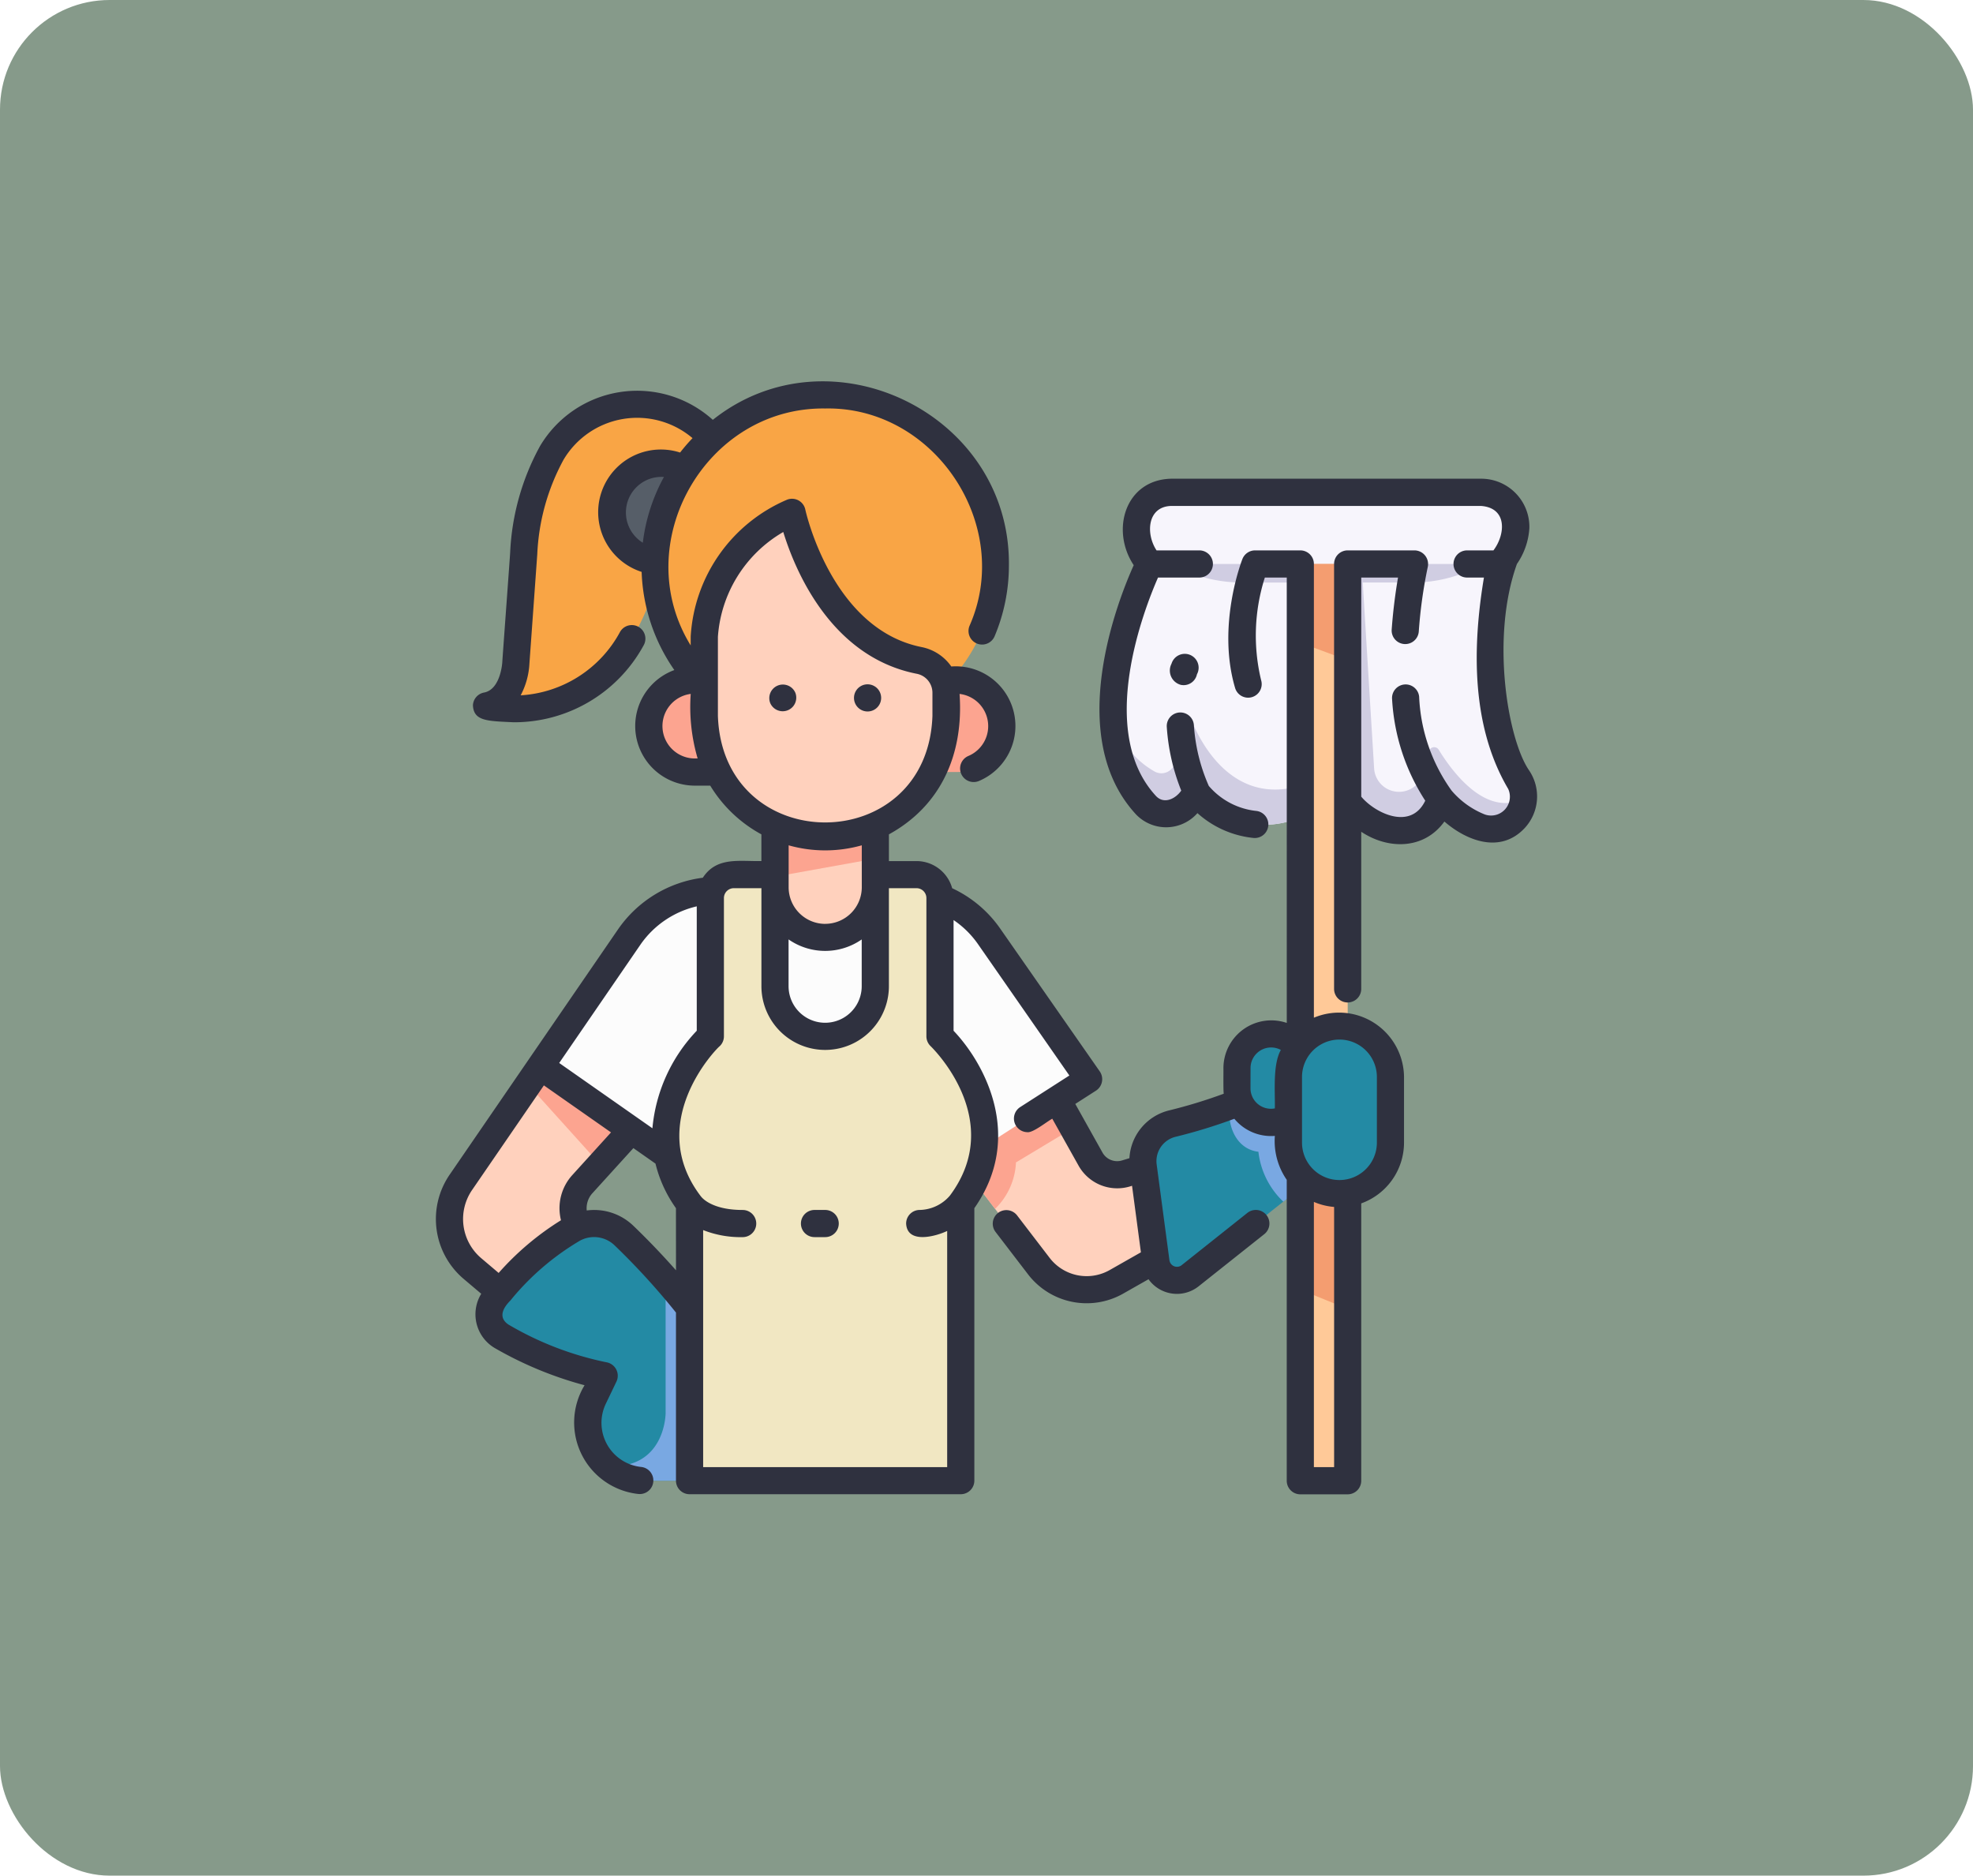 <svg xmlns="http://www.w3.org/2000/svg" width="162" height="154" viewBox="0 0 162 154">
  <g id="_3" data-name="3" transform="translate(-208 -1006)">
    <rect id="Rectángulo_401376" data-name="Rectángulo 401376" width="162" height="154" rx="9" transform="translate(208 1006)" fill="#869a8a"/>
    <g id="reshot-icon-cleaner-7XT2S8GPY4" transform="translate(235.969 1031.205)">
      <path id="Trazado_873675" data-name="Trazado 873675" d="M209.215,41.369a4.735,4.735,0,0,0,1.048,3.322s-6.488,13.069-.276,19.8a2.279,2.279,0,0,0,3.28.03,11.976,11.976,0,0,0,.916-1.032,7.219,7.219,0,0,0,10.789.365l.9-.946a5.793,5.793,0,0,0,3.984,3.55A3.527,3.527,0,0,0,234.217,64a8.08,8.08,0,0,0,3.18,2.293,2.659,2.659,0,0,0,3.345-3.606c-2.3-3.89-3.246-9.412-1.793-17.24a3.9,3.9,0,0,1,.574-1.379c1.46-2.019,1.056-5.061-2.015-5.257H212.049A2.832,2.832,0,0,0,209.215,41.369Z" transform="translate(-143.864 -23.591)" fill="#f7f5fc"/>
      <path id="Trazado_873676" data-name="Trazado 873676" d="M234.036,75.148a.435.435,0,0,0-.8.161,7.908,7.908,0,0,1-.608,2.135,2.05,2.05,0,0,1-3.893-.74L227.8,61.421h4.134a11.486,11.486,0,0,0,4.039-.739c.374-.139.288-.784-.106-.784H213.777c-.375,0-.454.616-.1.743a11.709,11.709,0,0,0,4.161.781h7.34L224.9,72.614c-.044-.116-.067-.183-.067-.183.094.444,0,2.753-.01,3.248a3.769,3.769,0,0,1-2.856,2.6c-4.814.965-7.262-3.3-8.134-5.322a.426.426,0,0,0-.793.033,14.625,14.625,0,0,0-.633,3.073,1.146,1.146,0,0,1-1.659.895,6.987,6.987,0,0,1-3.431-4.577c-.147,3.435,3.023,11.6,6.877,6.318a7.219,7.219,0,0,0,10.789.365l.9-.946a5.793,5.793,0,0,0,3.984,3.55,3.527,3.527,0,0,0,4.359-2.461,8.079,8.079,0,0,0,3.18,2.294,2.672,2.672,0,0,0,3.6-2.338C237.955,80.672,235.243,77.111,234.036,75.148Z" transform="translate(-143.876 -38.798)" fill="#d0cde2"/>
      <rect id="Rectángulo_401378" data-name="Rectángulo 401378" width="3.891" height="75.271" transform="translate(78.797 21.1)" fill="#ffc998"/>
      <path id="Trazado_873677" data-name="Trazado 873677" d="M164.626,214.293l3.269,5.836a2.486,2.486,0,0,0,2.892,1.163l4.328-1.318V227.3L170,230.2a4.929,4.929,0,0,1-6.348-1.291l-8.424-11.01Z" transform="translate(-106.313 -150.15)" fill="#ffd1bd"/>
      <path id="Trazado_873678" data-name="Trazado 873678" d="M20.441,201.936,12.781,213.1a5.341,5.341,0,0,0,.955,7.1l4.483,3.792,5.272-5.659-.983-1.417a2.947,2.947,0,0,1,.241-3.658l5.431-5.982Z" transform="translate(-2.901 -141.238)" fill="#ffd1bd"/>
      <path id="Trazado_873679" data-name="Trazado 873679" d="M37.111,201.936l-2.153,3.137,5.925,6.572,3.97-4.373Z" transform="translate(-19.572 -141.238)" fill="#fca490"/>
      <path id="Trazado_873680" data-name="Trazado 873680" d="M262.409,231.137l3.891,1.585V215.043l-1.945-.324-1.946.987Z" transform="translate(-183.612 -150.457)" fill="#f49d70"/>
      <path id="Trazado_873681" data-name="Trazado 873681" d="M164.626,214.293l-9.4,3.606,4.823,6.3a5.671,5.671,0,0,0,1.715-3.815l4.693-2.82Z" transform="translate(-106.313 -150.15)" fill="#fca490"/>
      <path id="Trazado_873682" data-name="Trazado 873682" d="M23.932,260.259a23.391,23.391,0,0,1,6.477-5.694,3.544,3.544,0,0,1,4.129.568,55.216,55.216,0,0,1,6.6,7.569v12.56H36.3a4.759,4.759,0,0,1-4.269-6.785l.884-1.841a27.158,27.158,0,0,1-8.427-3.231,2.093,2.093,0,0,1-.557-3.146Z" transform="translate(-11.272 -178.892)" fill="#238aa4"/>
      <path id="Trazado_873683" data-name="Trazado 873683" d="M75.489,159.75c-3.443-4.926-8.377-3.679-13.5-3.829H53.173A8.818,8.818,0,0,0,45.9,159.75L38.61,170.376l12.246,8.579H71.913l11.7-7.521Z" transform="translate(-22.206 -108.024)" fill="#fcfcfc"/>
      <path id="Trazado_873684" data-name="Trazado 873684" d="M66.275,287.062V274.5a47.263,47.263,0,0,0-3.178-4v11.008s0,4.643-4.788,4.359a4.723,4.723,0,0,0,3.132,1.189Z" transform="translate(-36.413 -190.691)" fill="#79a8e2"/>
      <path id="Trazado_873685" data-name="Trazado 873685" d="M111.819,139.519A4.118,4.118,0,0,1,107.7,135.4v-7.623h8.236V135.4A4.118,4.118,0,0,1,111.819,139.519Z" transform="translate(-72.034 -87.754)" fill="#ffd1bd"/>
      <path id="Trazado_873686" data-name="Trazado 873686" d="M98.012,164.662V153.309a1.926,1.926,0,0,0-1.926-1.926H92.7v9.161a4.118,4.118,0,0,1-8.236,0v-9.161H81.082a1.925,1.925,0,0,0-1.925,1.926v11.354s-6.97,6.7-1.706,13.749v22.738H99.718V178.411C104.982,171.361,98.012,164.662,98.012,164.662Z" transform="translate(-48.799 -104.778)" fill="#f1e7c2"/>
      <path id="Trazado_873687" data-name="Trazado 873687" d="M216.073,215.939l1.046,7.846a1.738,1.738,0,0,0,2.8,1.131l11.57-9.2-.925-8.049a55.449,55.449,0,0,1-12.091,4.747A3.183,3.183,0,0,0,216.073,215.939Z" transform="translate(-150.173 -145.375)" fill="#238aa4"/>
      <path id="Trazado_873688" data-name="Trazado 873688" d="M241.521,210.977c-.219,1.722.6,3.555,2.358,3.76a6.682,6.682,0,0,0,2.049,4.1l3.916-3.112-.925-8.049A52.4,52.4,0,0,1,241.521,210.977Z" transform="translate(-168.522 -145.376)" fill="#79a8e2"/>
      <path id="Trazado_873689" data-name="Trazado 873689" d="M107.7,134.53l8.236-1.482v-5.27H107.7Z" transform="translate(-72.037 -87.754)" fill="#fca490"/>
      <path id="Trazado_873690" data-name="Trazado 873690" d="M77.189,94.088H74.225a3.776,3.776,0,0,0,0,7.552h2.964Z" transform="translate(-45.168 -63.456)" fill="#fca490"/>
      <path id="Trazado_873691" data-name="Trazado 873691" d="M150.324,94.088h2.964a3.776,3.776,0,1,1,0,7.552h-2.964Z" transform="translate(-102.775 -63.456)" fill="#fca490"/>
      <path id="Trazado_873692" data-name="Trazado 873692" d="M44.966,16.825a8.1,8.1,0,0,0-13.978,0,18.769,18.769,0,0,0-2.3,8.244l-.644,8.974a4.877,4.877,0,0,1-1.132,2.882.526.526,0,0,0,.337.9c3.106.181,9.848-.745,12.622-11.463Z" transform="translate(-13.654 -4.841)" fill="#f9a545"/>
      <path id="Trazado_873693" data-name="Trazado 873693" d="M67.866,34.261a4.033,4.033,0,1,1-4.033-4.033,4.033,4.033,0,0,1,4.033,4.033Z" transform="translate(-37.509 -17.4)" fill="#565e68"/>
      <path id="Trazado_873694" data-name="Trazado 873694" d="M100.566,24.08A13.971,13.971,0,0,1,86.595,38.051c-18.5-.639-18.491-27.307,0-27.943a13.972,13.972,0,0,1,13.971,13.971Z" transform="translate(-46.81 -2.889)" fill="#f9a545"/>
      <path id="Trazado_873695" data-name="Trazado 873695" d="M94.086,44.694s2.2,10.519,10.427,12.157a2.712,2.712,0,0,1,2.215,2.646v1.917c-.454,13.135-19.393,13.132-19.845,0V54.89A12.017,12.017,0,0,1,94.086,44.694Z" transform="translate(-57.02 -27.833)" fill="#ffd1bd"/>
      <path id="Trazado_873696" data-name="Trazado 873696" d="M252.168,195.967a4.18,4.18,0,0,0-3.4,1.747,2.8,2.8,0,0,0-5.016,1.695v1.684a2.81,2.81,0,0,0,4.226,2.4v2.05a4.189,4.189,0,0,0,8.378,0v-5.386A4.189,4.189,0,0,0,252.168,195.967Z" transform="translate(-170.157 -136.933)" fill="#238aa4"/>
      <path id="Trazado_873697" data-name="Trazado 873697" d="M266.3,67.8V59.9h-3.891V66.36Z" transform="translate(-183.612 -38.797)" fill="#f49d70"/>
      <path id="Trazado_873698" data-name="Trazado 873698" d="M238.507,58.7c-1.728-2.581-3.129-10.859-.967-16.9a5.8,5.8,0,0,0,1.022-2.942A3.955,3.955,0,0,0,234.6,34.8h-25.46c-3.756.094-4.982,4.213-3.064,7.1-1.238,2.747-5.758,14.017.183,20.457a3.424,3.424,0,0,0,5.049-.1,8.113,8.113,0,0,0,4.588,2.037,1.115,1.115,0,0,0,.237-2.218,5.951,5.951,0,0,1-3.892-2.052,14.7,14.7,0,0,1-1.225-4.995,1.115,1.115,0,1,0-2.225.156,17.037,17.037,0,0,0,1.188,5.224c-.476.68-1.419,1.146-2.08.437-4.892-5.3-.963-15.346.172-17.931h3.393a1.115,1.115,0,0,0,0-2.23h-3.513c-.9-1.358-.768-3.586,1.189-3.649H234.6c2.19.167,1.985,2.37,1.011,3.649h-2.163a1.115,1.115,0,0,0,0,2.23h1.384c-1.308,7.828-.362,13.366,1.994,17.359a1.544,1.544,0,0,1-1.94,2.086,6.977,6.977,0,0,1-2.71-1.952,14.25,14.25,0,0,1-2.664-7.707,1.115,1.115,0,0,0-2.221.21,17.062,17.062,0,0,0,2.722,8.325c-1.2,2.5-4.169.981-5.255-.332V42.915h3.02c-.174,1.006-.392,2.5-.519,4.252a1.115,1.115,0,1,0,2.224.161,38.77,38.77,0,0,1,.736-5.277,1.123,1.123,0,0,0-1.087-1.366h-5.49a1.115,1.115,0,0,0-1.115,1.115V76.688a1.115,1.115,0,0,0,2.23,0v-12.9c2.2,1.464,5.147,1.488,6.828-.841,1.814,1.572,4.6,2.688,6.61.519A3.819,3.819,0,0,0,238.507,58.7Z" transform="translate(-140.957 -20.7)" fill="#2f313f"/>
      <path id="Trazado_873699" data-name="Trazado 873699" d="M10.114,79.811l1.431,1.21a3.218,3.218,0,0,0,1.118,4.461,30.524,30.524,0,0,0,7.366,3.049,5.9,5.9,0,0,0,4.424,8.928,1.115,1.115,0,1,0,.218-2.22,3.639,3.639,0,0,1-2.907-5.169l.884-1.842a1.122,1.122,0,0,0-.836-1.585,26.2,26.2,0,0,1-8.042-3.1c-.878-.6-.4-1.4.164-1.963a21.265,21.265,0,0,1,5.724-4.924,2.429,2.429,0,0,1,2.832.385,57.981,57.981,0,0,1,5.044,5.522v13.8a1.115,1.115,0,0,0,1.115,1.115H50.918a1.115,1.115,0,0,0,1.115-1.115V73.994c4.1-5.844.869-11.862-1.706-14.569V50.336a7.7,7.7,0,0,1,2.04,2.028L59.835,63.1l-4.05,2.6a1.12,1.12,0,0,0,.6,2.053c.457.068,1.61-.873,2.047-1.106l2.172,3.878a3.64,3.64,0,0,0,4.377,1.628l.728,5.464-2.577,1.464a3.829,3.829,0,0,1-4.911-1l-2.682-3.5a1.115,1.115,0,0,0-1.771,1.355l2.682,3.5a6.069,6.069,0,0,0,7.784,1.583l2.1-1.192a2.863,2.863,0,0,0,4.105.588l5.4-4.289a1.115,1.115,0,0,0-1.388-1.746L69.057,78.67a.623.623,0,0,1-1.006-.406l-1.046-7.846a2.059,2.059,0,0,1,1.559-2.288,43.671,43.671,0,0,0,4.816-1.478,3.909,3.909,0,0,0,3.327,1.406,5.6,5.6,0,0,0,.976,3.606V96.372A1.115,1.115,0,0,0,78.8,97.487h3.891A1.115,1.115,0,0,0,83.8,96.372V73.6a5.309,5.309,0,0,0,3.513-4.986V63.223a5.332,5.332,0,0,0-7.4-4.869V21.1A1.115,1.115,0,0,0,78.8,19.985H75.083a1.115,1.115,0,0,0-1.039.709c-.086.221-2.105,5.48-.605,10.572a1.115,1.115,0,1,0,2.139-.63,15.658,15.658,0,0,1,.307-8.419h1.8V58.783a3.931,3.931,0,0,0-5.2,3.693c.008.323-.022,1.824.026,2.119a41.227,41.227,0,0,1-4.461,1.364,4.277,4.277,0,0,0-3.283,3.929l-.613.187a1.379,1.379,0,0,1-1.595-.641l-2.238-4,1.7-1.091a1.122,1.122,0,0,0,.313-1.575L54.2,51.1a9.887,9.887,0,0,0-3.987-3.377,3.044,3.044,0,0,0-2.927-2.229H45.019V43.3c4.271-2.345,6.149-6.571,5.8-11.53a2.66,2.66,0,0,1,.725,5.093,1.115,1.115,0,1,0,.869,2.054,4.9,4.9,0,0,0-2.272-9.4,3.888,3.888,0,0,0-2.435-1.593c-7.4-1.471-9.532-11.194-9.552-11.291a1.115,1.115,0,0,0-1.543-.791,13.044,13.044,0,0,0-7.868,11.215v.732C23.6,19.44,29.946,8.2,39.785,8.334c9-.184,15.484,9.631,11.856,17.836a1.115,1.115,0,1,0,2.056.864,14.993,14.993,0,0,0,1.174-5.844C54.986,8.765,40.2,1.6,30.559,9.266a9.273,9.273,0,0,0-14.188,2.156,20.029,20.029,0,0,0-2.451,8.726c.006.049-.651,8.967-.646,9.009,0,.022-.129,2.246-1.5,2.5a1.115,1.115,0,0,0-.911,1.049c.06,1.32,1.235,1.287,3.329,1.391A12.1,12.1,0,0,0,24.863,27.81a1.115,1.115,0,0,0-1.909-1.154,9.93,9.93,0,0,1-8.172,5.229,6.238,6.238,0,0,0,.72-2.621l.643-8.957A17.862,17.862,0,0,1,18.3,12.546a7.029,7.029,0,0,1,10.594-1.778,15.212,15.212,0,0,0-1.021,1.183,5.148,5.148,0,0,0-3.158,9.8A14.967,14.967,0,0,0,27.4,29.81,4.894,4.894,0,0,0,29.057,39.3h1.29a11.119,11.119,0,0,0,4.2,4V45.49c-1.791.044-3.671-.379-4.808,1.371A10,10,0,0,0,22.776,51.1L15.485,61.72,8.962,71.226a6.437,6.437,0,0,0,1.153,8.585ZM81.573,95.256H79.912V73.478a5.262,5.262,0,0,0,1.661.413ZM78.937,63.223a3.074,3.074,0,0,1,6.148,0v5.386a3.074,3.074,0,1,1-6.148,0Zm-4.226-.747A1.689,1.689,0,0,1,77.2,61c-.681,1.213-.463,3.443-.493,4.8a1.681,1.681,0,0,1-2-1.647Zm-49.9-43.12a2.921,2.921,0,0,1,1.736-5.4,14.973,14.973,0,0,0-1.736,5.4Zm4.243,17.713a2.661,2.661,0,0,1-.309-5.3,15.061,15.061,0,0,0,.568,5.3ZM27.536,79.094c-1.308-1.484-2.553-2.745-3.5-3.655a4.635,4.635,0,0,0-3.829-1.258,1.823,1.823,0,0,1,.464-1.414l3.366-3.706,1.815,1.273a10.667,10.667,0,0,0,1.68,3.66ZM30.977,33.58v-6.5a10.809,10.809,0,0,1,5.367-8.605c.943,3.071,3.869,10.231,10.931,11.635a1.589,1.589,0,0,1,1.317,1.552V33.58C48.18,45.236,31.389,45.235,30.977,33.58ZM39.785,50.65a3.006,3.006,0,0,1-3-3V44.2a11.055,11.055,0,0,0,6.006,0v3.447a3.006,3.006,0,0,1-3,3Zm3,1.276v3.84a3,3,0,1,1-6.006,0v-3.84A5.257,5.257,0,0,0,42.788,51.926ZM31.129,60.688a1.115,1.115,0,0,0,.342-.8V48.53a.812.812,0,0,1,.811-.81h2.268v8.046a5.233,5.233,0,1,0,10.467,0V47.72h2.269a.812.812,0,0,1,.81.81V59.884a1.12,1.12,0,0,0,.341.8c.255.247,6.186,6.116,1.587,12.279a3.345,3.345,0,0,1-2.477,1.175,1.115,1.115,0,0,0-1.115,1.115c.086,1.727,2.495,1.035,3.37.609V95.256H29.766V75.791a8.374,8.374,0,0,0,3.245.579,1.115,1.115,0,0,0,0-2.23c-2.617,0-3.391-1.065-3.423-1.111l.02.031,0,0C24.922,66.989,30.838,60.9,31.129,60.688Zm-6.514-8.331a7.762,7.762,0,0,1,4.626-3.146V59.424A13.34,13.34,0,0,0,25.6,67.433l-7.654-5.361ZM10.8,72.49l5.889-8.579,5.511,3.86-3.174,3.5a4.046,4.046,0,0,0-.933,3.713,23,23,0,0,0-5.119,4.326l-1.417-1.2A4.214,4.214,0,0,1,10.8,72.49Z" fill="#2f313f"/>
      <path id="Trazado_873700" data-name="Trazado 873700" d="M116.478,252.379h.877a1.115,1.115,0,1,0,0-2.23h-.877A1.115,1.115,0,0,0,116.478,252.379Z" transform="translate(-77.569 -176.01)" fill="#2f313f"/>
      <path id="Trazado_873701" data-name="Trazado 873701" d="M108.116,96.052a1.115,1.115,0,0,0-2.06.853A1.115,1.115,0,0,0,108.116,96.052Z" transform="translate(-70.782 -64.382)" fill="#2f313f"/>
      <path id="Trazado_873702" data-name="Trazado 873702" d="M132.119,97.572a1.115,1.115,0,0,0,0-2.23A1.115,1.115,0,0,0,132.119,97.572Z" transform="translate(-88.853 -64.361)" fill="#2f313f"/>
      <path id="Trazado_873703" data-name="Trazado 873703" d="M224.191,87.146a1.215,1.215,0,0,0,.77,1.736,1.117,1.117,0,0,0,1.318-.867A1.137,1.137,0,1,0,224.191,87.146Z" transform="translate(-155.969 -57.855)" fill="#2f313f"/>
    </g>
  </g>
</svg>
